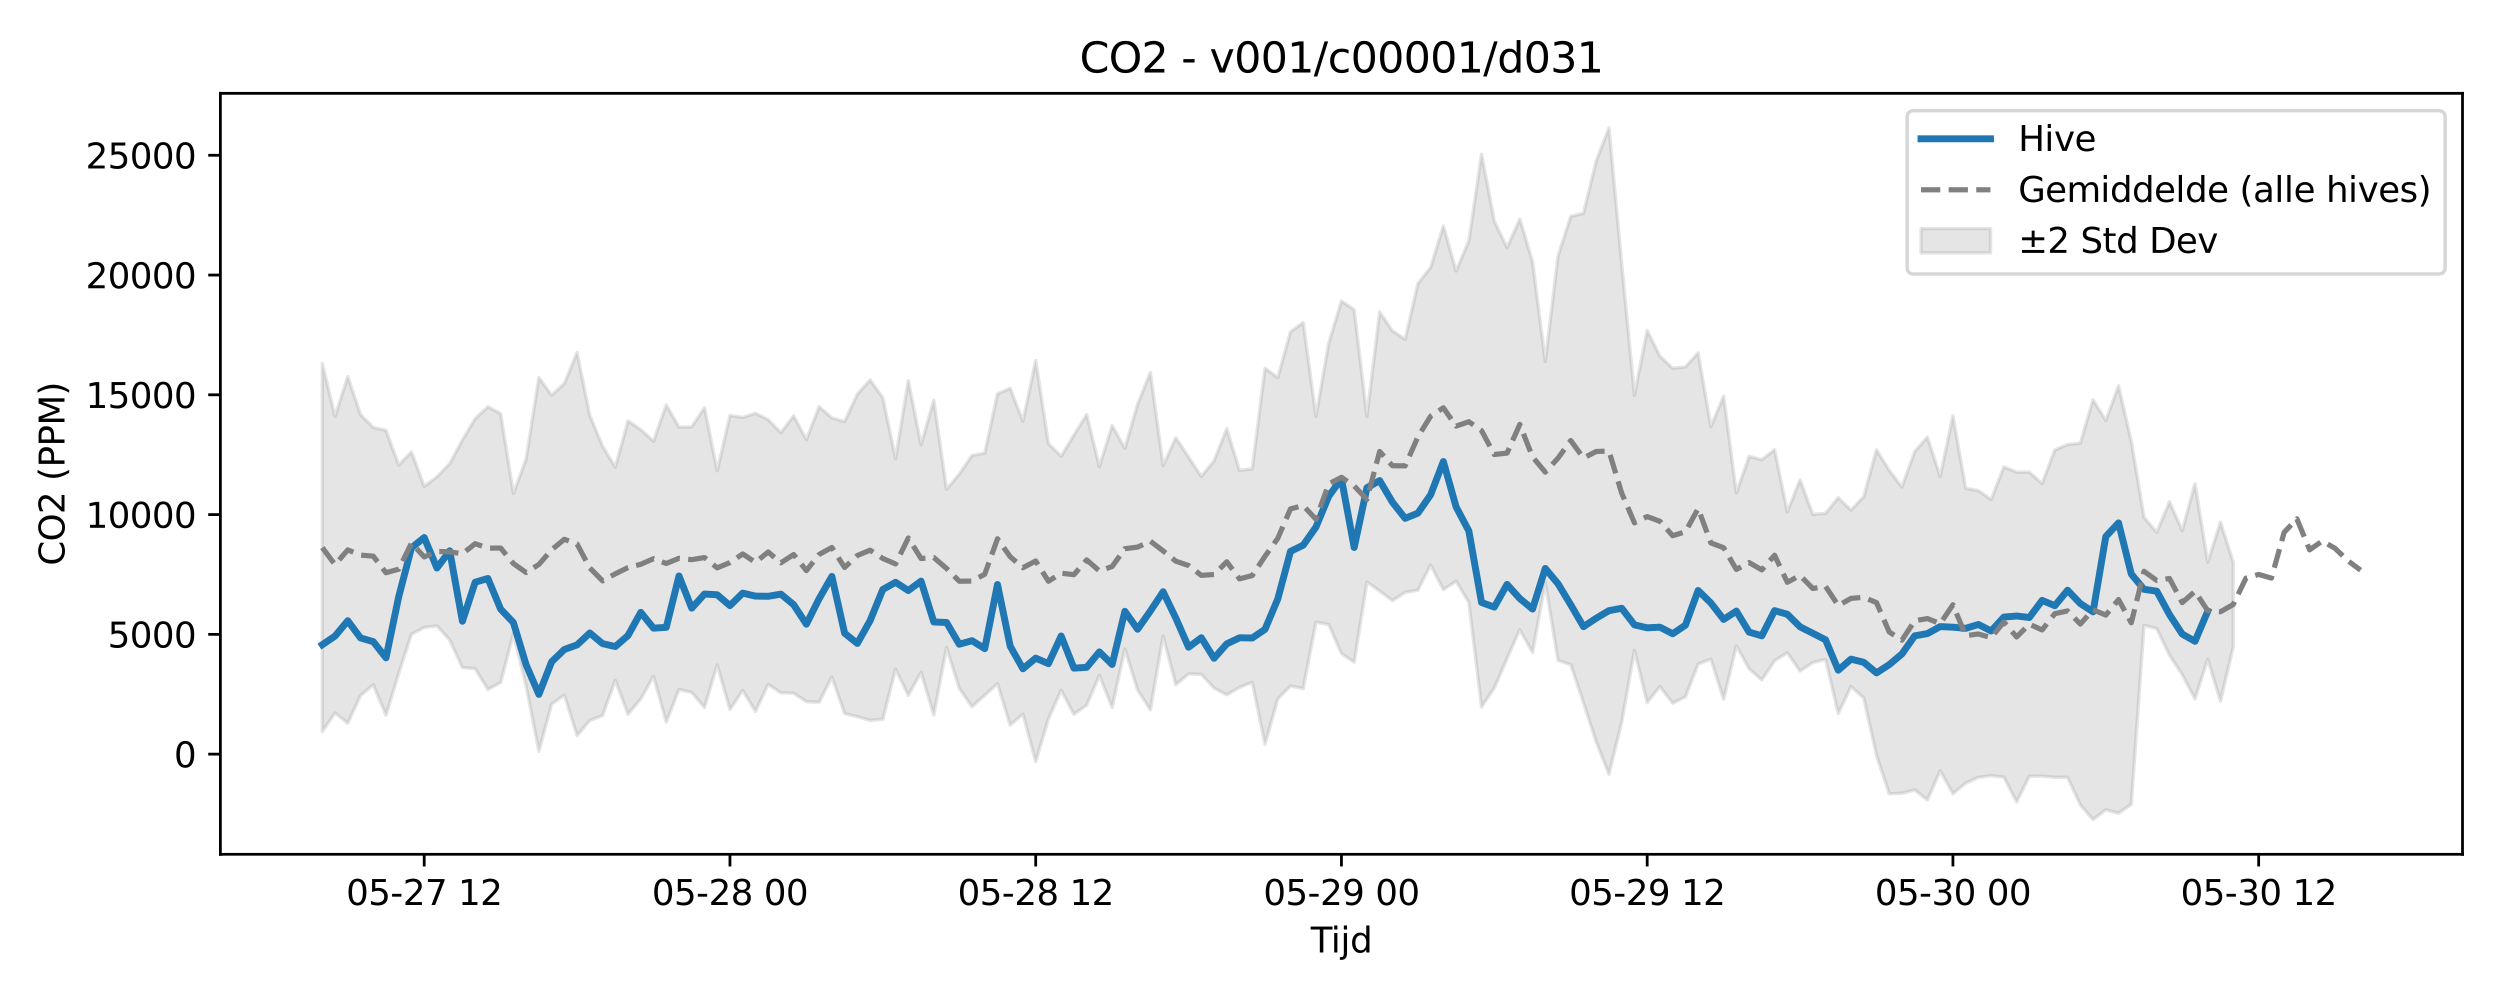 <?xml version="1.0" encoding="utf-8" standalone="no"?>
<!DOCTYPE svg PUBLIC "-//W3C//DTD SVG 1.1//EN"
  "http://www.w3.org/Graphics/SVG/1.1/DTD/svg11.dtd">
<svg xmlns:xlink="http://www.w3.org/1999/xlink" width="720pt" height="288pt" viewBox="0 0 720 288" xmlns="http://www.w3.org/2000/svg" version="1.1">
 <defs>
  <style type="text/css">*{stroke-linejoin: round; stroke-linecap: butt}</style>
 </defs>
 <g id="figure_1">
  <g id="patch_1">
   <path d="M 0 288 
L 720 288 
L 720 0 
L 0 0 
z
" style="fill: #ffffff"/>
  </g>
  <g id="axes_1">
   <g id="patch_2">
    <path d="M 63.47 246.04 
L 709.2 246.04 
L 709.2 26.88 
L 63.47 26.88 
z
" style="fill: #ffffff"/>
   </g>
   <g id="FillBetweenPolyCollection_1">
    <defs>
     <path id="m7bd5099c9d" d="M 92.821 -183.307 
L 92.821 -77.284 
L 96.49 -82.673 
L 100.159 -79.738 
L 103.828 -87.667 
L 107.497 -90.781 
L 111.166 -82.038 
L 114.835 -94.078 
L 118.504 -105.367 
L 122.173 -107.276 
L 125.842 -107.741 
L 129.511 -103.702 
L 133.179 -95.741 
L 136.848 -95.407 
L 140.517 -89.433 
L 144.186 -91.425 
L 147.855 -105.51 
L 151.524 -90.403 
L 155.193 -71.643 
L 158.862 -85.163 
L 162.531 -87.814 
L 166.2 -76.16 
L 169.869 -80.512 
L 173.538 -81.92 
L 177.207 -92.075 
L 180.875 -82.303 
L 184.544 -86.691 
L 188.213 -93.255 
L 191.882 -80.054 
L 195.551 -89.413 
L 199.22 -88.574 
L 202.889 -84.257 
L 206.558 -96.491 
L 210.227 -83.636 
L 213.896 -89.158 
L 217.565 -83.122 
L 221.234 -90.887 
L 224.903 -88.459 
L 228.571 -88.336 
L 232.24 -85.933 
L 235.909 -85.735 
L 239.578 -93.025 
L 243.247 -82.522 
L 246.916 -81.572 
L 250.585 -80.542 
L 254.254 -80.86 
L 257.923 -95.266 
L 261.592 -87.75 
L 265.261 -94.392 
L 268.93 -82.097 
L 272.598 -101.468 
L 276.267 -89.774 
L 279.936 -84.482 
L 283.605 -87.746 
L 287.274 -91.086 
L 290.943 -79.145 
L 294.612 -82.337 
L 298.281 -68.655 
L 301.95 -80.962 
L 305.619 -89.22 
L 309.288 -82.293 
L 312.957 -84.921 
L 316.626 -93.505 
L 320.294 -84.273 
L 323.963 -101.074 
L 327.632 -89.276 
L 331.301 -83.564 
L 334.97 -104.78 
L 338.639 -90.838 
L 342.308 -93.892 
L 345.977 -93.806 
L 349.646 -89.826 
L 353.315 -87.878 
L 356.984 -90.039 
L 360.653 -91.478 
L 364.321 -73.668 
L 367.99 -86.646 
L 371.659 -90.429 
L 375.328 -89.703 
L 378.997 -108.83 
L 382.666 -108.127 
L 386.335 -99.779 
L 390.004 -97.308 
L 393.673 -120.349 
L 397.342 -117.797 
L 401.011 -115.026 
L 404.68 -117.391 
L 408.349 -118.006 
L 412.017 -125.286 
L 415.686 -118.177 
L 419.355 -120.606 
L 423.024 -114.481 
L 426.693 -84.374 
L 430.362 -89.886 
L 434.031 -98.35 
L 437.7 -106.651 
L 441.369 -100.09 
L 445.038 -120.166 
L 448.707 -97.854 
L 452.376 -96.553 
L 456.044 -85.632 
L 459.713 -74.285 
L 463.382 -65.027 
L 467.051 -79.937 
L 470.72 -100.691 
L 474.389 -85.635 
L 478.058 -90.291 
L 481.727 -85.49 
L 485.396 -87.32 
L 489.065 -96.737 
L 492.734 -98.18 
L 496.403 -86.622 
L 500.072 -101.986 
L 503.74 -95.393 
L 507.409 -92.169 
L 511.078 -97.705 
L 514.747 -100.004 
L 518.416 -94.734 
L 522.085 -97.163 
L 525.754 -98.092 
L 529.423 -82.525 
L 533.092 -90.267 
L 536.761 -86.967 
L 540.43 -70.481 
L 544.099 -59.406 
L 547.768 -59.525 
L 551.436 -60.497 
L 555.105 -57.615 
L 558.774 -66.007 
L 562.443 -59.417 
L 566.112 -62.459 
L 569.781 -64.135 
L 573.45 -64.594 
L 577.119 -64.177 
L 580.788 -57.051 
L 584.457 -64.443 
L 588.126 -64.452 
L 591.795 -64.127 
L 595.463 -64.149 
L 599.132 -56.203 
L 602.801 -51.922 
L 606.47 -54.794 
L 610.139 -53.799 
L 613.808 -56.361 
L 617.477 -107.906 
L 621.146 -106.959 
L 624.815 -99.304 
L 628.484 -93.74 
L 632.153 -86.692 
L 635.822 -98.159 
L 639.491 -86.052 
L 643.159 -101.647 
L 643.159 -126.135 
L 643.159 -126.135 
L 639.491 -137.589 
L 635.822 -126.072 
L 632.153 -148.682 
L 628.484 -135.148 
L 624.815 -143.497 
L 621.146 -134.683 
L 617.477 -139.021 
L 613.808 -160.903 
L 610.139 -176.876 
L 606.47 -166.902 
L 602.801 -172.873 
L 599.132 -160.347 
L 595.463 -159.955 
L 591.795 -158.41 
L 588.126 -148.711 
L 584.457 -152.026 
L 580.788 -152.055 
L 577.119 -153.537 
L 573.45 -144.127 
L 569.781 -146.681 
L 566.112 -147.389 
L 562.443 -168.235 
L 558.774 -150.776 
L 555.105 -162.093 
L 551.436 -157.973 
L 547.768 -147.731 
L 544.099 -152.562 
L 540.43 -158.439 
L 536.761 -144.974 
L 533.092 -141.083 
L 529.423 -144.662 
L 525.754 -140.156 
L 522.085 -139.879 
L 518.416 -149.811 
L 514.747 -140.603 
L 511.078 -158.47 
L 507.409 -155.591 
L 503.74 -156.562 
L 500.072 -146.027 
L 496.403 -173.881 
L 492.734 -165.091 
L 489.065 -186.372 
L 485.396 -182.324 
L 481.727 -181.946 
L 478.058 -185.448 
L 474.389 -192.817 
L 470.72 -174.161 
L 467.051 -211.994 
L 463.382 -251.158 
L 459.713 -241.659 
L 456.044 -226.576 
L 452.376 -225.674 
L 448.707 -214.27 
L 445.038 -183.875 
L 441.369 -212.72 
L 437.7 -224.896 
L 434.031 -216.681 
L 430.362 -224.309 
L 426.693 -243.581 
L 423.024 -218.604 
L 419.355 -209.944 
L 415.686 -222.93 
L 412.017 -210.961 
L 408.349 -206.342 
L 404.68 -190.277 
L 401.011 -192.708 
L 397.342 -198.16 
L 393.673 -167.988 
L 390.004 -198.791 
L 386.335 -201.286 
L 382.666 -189.135 
L 378.997 -168.059 
L 375.328 -195.089 
L 371.659 -192.456 
L 367.99 -179.232 
L 364.321 -181.929 
L 360.653 -153.019 
L 356.984 -152.514 
L 353.315 -164.525 
L 349.646 -155.266 
L 345.977 -150.782 
L 342.308 -156.369 
L 338.639 -161.914 
L 334.97 -153.906 
L 331.301 -180.736 
L 327.632 -171.581 
L 323.963 -158.885 
L 320.294 -165.414 
L 316.626 -153.637 
L 312.957 -168.578 
L 309.288 -162.686 
L 305.619 -156.619 
L 301.95 -160.232 
L 298.281 -184.198 
L 294.612 -166.667 
L 290.943 -176.168 
L 287.274 -174.583 
L 283.605 -157.499 
L 279.936 -156.815 
L 276.267 -151.448 
L 272.598 -147.101 
L 268.93 -172.763 
L 265.261 -159.914 
L 261.592 -178.372 
L 257.923 -155.908 
L 254.254 -173.463 
L 250.585 -178.563 
L 246.916 -174.466 
L 243.247 -166.594 
L 239.578 -167.642 
L 235.909 -170.896 
L 232.24 -161.393 
L 228.571 -168.244 
L 224.903 -163.375 
L 221.234 -167.155 
L 217.565 -168.951 
L 213.896 -167.784 
L 210.227 -168.322 
L 206.558 -152.422 
L 202.889 -170.592 
L 199.22 -165.057 
L 195.551 -165.006 
L 191.882 -171.385 
L 188.213 -160.921 
L 184.544 -164.283 
L 180.875 -166.768 
L 177.207 -153.421 
L 173.538 -159.505 
L 169.869 -168.348 
L 166.2 -186.48 
L 162.531 -177.559 
L 158.862 -174.149 
L 155.193 -179.235 
L 151.524 -155.828 
L 147.855 -145.895 
L 144.186 -168.897 
L 140.517 -170.84 
L 136.848 -167.428 
L 133.179 -161.271 
L 129.511 -154.464 
L 125.842 -150.66 
L 122.173 -147.915 
L 118.504 -157.827 
L 114.835 -154.091 
L 111.166 -164.066 
L 107.497 -164.878 
L 103.828 -168.59 
L 100.159 -179.524 
L 96.49 -168.074 
L 92.821 -183.307 
z
" style="stroke: #808080; stroke-opacity: 0.2"/>
    </defs>
    <g clip-path="url(#pf90cefffdb)">
     <use xlink:href="#m7bd5099c9d" x="0" y="288" style="fill: #808080; fill-opacity: 0.2; stroke: #808080; stroke-opacity: 0.2"/>
    </g>
   </g>
   <g id="matplotlib.axis_1">
    <g id="xtick_1">
     <g id="line2d_1">
      <defs>
       <path id="mf276e28e9b" d="M 0 0 
L 0 3.5 
" style="stroke: #000000; stroke-width: 0.8"/>
      </defs>
      <g>
       <use xlink:href="#mf276e28e9b" x="122.173" y="246.04" style="stroke: #000000; stroke-width: 0.8"/>
      </g>
     </g>
     <g id="text_1">
      <!-- 05-27 12 -->
      <g transform="translate(99.692 260.638) scale(0.1 -0.1)">
       <defs>
        <path id="DejaVuSans-30" d="M 2034 4250 
Q 1547 4250 1301 3770 
Q 1056 3291 1056 2328 
Q 1056 1369 1301 889 
Q 1547 409 2034 409 
Q 2525 409 2770 889 
Q 3016 1369 3016 2328 
Q 3016 3291 2770 3770 
Q 2525 4250 2034 4250 
z
M 2034 4750 
Q 2819 4750 3233 4129 
Q 3647 3509 3647 2328 
Q 3647 1150 3233 529 
Q 2819 -91 2034 -91 
Q 1250 -91 836 529 
Q 422 1150 422 2328 
Q 422 3509 836 4129 
Q 1250 4750 2034 4750 
z
" transform="scale(0.016)"/>
        <path id="DejaVuSans-35" d="M 691 4666 
L 3169 4666 
L 3169 4134 
L 1269 4134 
L 1269 2991 
Q 1406 3038 1543 3061 
Q 1681 3084 1819 3084 
Q 2600 3084 3056 2656 
Q 3513 2228 3513 1497 
Q 3513 744 3044 326 
Q 2575 -91 1722 -91 
Q 1428 -91 1123 -41 
Q 819 9 494 109 
L 494 744 
Q 775 591 1075 516 
Q 1375 441 1709 441 
Q 2250 441 2565 725 
Q 2881 1009 2881 1497 
Q 2881 1984 2565 2268 
Q 2250 2553 1709 2553 
Q 1456 2553 1204 2497 
Q 953 2441 691 2322 
L 691 4666 
z
" transform="scale(0.016)"/>
        <path id="DejaVuSans-2d" d="M 313 2009 
L 1997 2009 
L 1997 1497 
L 313 1497 
L 313 2009 
z
" transform="scale(0.016)"/>
        <path id="DejaVuSans-32" d="M 1228 531 
L 3431 531 
L 3431 0 
L 469 0 
L 469 531 
Q 828 903 1448 1529 
Q 2069 2156 2228 2338 
Q 2531 2678 2651 2914 
Q 2772 3150 2772 3378 
Q 2772 3750 2511 3984 
Q 2250 4219 1831 4219 
Q 1534 4219 1204 4116 
Q 875 4013 500 3803 
L 500 4441 
Q 881 4594 1212 4672 
Q 1544 4750 1819 4750 
Q 2544 4750 2975 4387 
Q 3406 4025 3406 3419 
Q 3406 3131 3298 2873 
Q 3191 2616 2906 2266 
Q 2828 2175 2409 1742 
Q 1991 1309 1228 531 
z
" transform="scale(0.016)"/>
        <path id="DejaVuSans-37" d="M 525 4666 
L 3525 4666 
L 3525 4397 
L 1831 0 
L 1172 0 
L 2766 4134 
L 525 4134 
L 525 4666 
z
" transform="scale(0.016)"/>
        <path id="DejaVuSans-20" transform="scale(0.016)"/>
        <path id="DejaVuSans-31" d="M 794 531 
L 1825 531 
L 1825 4091 
L 703 3866 
L 703 4441 
L 1819 4666 
L 2450 4666 
L 2450 531 
L 3481 531 
L 3481 0 
L 794 0 
L 794 531 
z
" transform="scale(0.016)"/>
       </defs>
       <use xlink:href="#DejaVuSans-30"/>
       <use xlink:href="#DejaVuSans-35" transform="translate(63.623 0)"/>
       <use xlink:href="#DejaVuSans-2d" transform="translate(127.246 0)"/>
       <use xlink:href="#DejaVuSans-32" transform="translate(163.33 0)"/>
       <use xlink:href="#DejaVuSans-37" transform="translate(226.953 0)"/>
       <use xlink:href="#DejaVuSans-20" transform="translate(290.576 0)"/>
       <use xlink:href="#DejaVuSans-31" transform="translate(322.363 0)"/>
       <use xlink:href="#DejaVuSans-32" transform="translate(385.986 0)"/>
      </g>
     </g>
    </g>
    <g id="xtick_2">
     <g id="line2d_2">
      <g>
       <use xlink:href="#mf276e28e9b" x="210.227" y="246.04" style="stroke: #000000; stroke-width: 0.8"/>
      </g>
     </g>
     <g id="text_2">
      <!-- 05-28 00 -->
      <g transform="translate(187.746 260.638) scale(0.1 -0.1)">
       <defs>
        <path id="DejaVuSans-38" d="M 2034 2216 
Q 1584 2216 1326 1975 
Q 1069 1734 1069 1313 
Q 1069 891 1326 650 
Q 1584 409 2034 409 
Q 2484 409 2743 651 
Q 3003 894 3003 1313 
Q 3003 1734 2745 1975 
Q 2488 2216 2034 2216 
z
M 1403 2484 
Q 997 2584 770 2862 
Q 544 3141 544 3541 
Q 544 4100 942 4425 
Q 1341 4750 2034 4750 
Q 2731 4750 3128 4425 
Q 3525 4100 3525 3541 
Q 3525 3141 3298 2862 
Q 3072 2584 2669 2484 
Q 3125 2378 3379 2068 
Q 3634 1759 3634 1313 
Q 3634 634 3220 271 
Q 2806 -91 2034 -91 
Q 1263 -91 848 271 
Q 434 634 434 1313 
Q 434 1759 690 2068 
Q 947 2378 1403 2484 
z
M 1172 3481 
Q 1172 3119 1398 2916 
Q 1625 2713 2034 2713 
Q 2441 2713 2670 2916 
Q 2900 3119 2900 3481 
Q 2900 3844 2670 4047 
Q 2441 4250 2034 4250 
Q 1625 4250 1398 4047 
Q 1172 3844 1172 3481 
z
" transform="scale(0.016)"/>
       </defs>
       <use xlink:href="#DejaVuSans-30"/>
       <use xlink:href="#DejaVuSans-35" transform="translate(63.623 0)"/>
       <use xlink:href="#DejaVuSans-2d" transform="translate(127.246 0)"/>
       <use xlink:href="#DejaVuSans-32" transform="translate(163.33 0)"/>
       <use xlink:href="#DejaVuSans-38" transform="translate(226.953 0)"/>
       <use xlink:href="#DejaVuSans-20" transform="translate(290.576 0)"/>
       <use xlink:href="#DejaVuSans-30" transform="translate(322.363 0)"/>
       <use xlink:href="#DejaVuSans-30" transform="translate(385.986 0)"/>
      </g>
     </g>
    </g>
    <g id="xtick_3">
     <g id="line2d_3">
      <g>
       <use xlink:href="#mf276e28e9b" x="298.281" y="246.04" style="stroke: #000000; stroke-width: 0.8"/>
      </g>
     </g>
     <g id="text_3">
      <!-- 05-28 12 -->
      <g transform="translate(275.8 260.638) scale(0.1 -0.1)">
       <use xlink:href="#DejaVuSans-30"/>
       <use xlink:href="#DejaVuSans-35" transform="translate(63.623 0)"/>
       <use xlink:href="#DejaVuSans-2d" transform="translate(127.246 0)"/>
       <use xlink:href="#DejaVuSans-32" transform="translate(163.33 0)"/>
       <use xlink:href="#DejaVuSans-38" transform="translate(226.953 0)"/>
       <use xlink:href="#DejaVuSans-20" transform="translate(290.576 0)"/>
       <use xlink:href="#DejaVuSans-31" transform="translate(322.363 0)"/>
       <use xlink:href="#DejaVuSans-32" transform="translate(385.986 0)"/>
      </g>
     </g>
    </g>
    <g id="xtick_4">
     <g id="line2d_4">
      <g>
       <use xlink:href="#mf276e28e9b" x="386.335" y="246.04" style="stroke: #000000; stroke-width: 0.8"/>
      </g>
     </g>
     <g id="text_4">
      <!-- 05-29 00 -->
      <g transform="translate(363.855 260.638) scale(0.1 -0.1)">
       <defs>
        <path id="DejaVuSans-39" d="M 703 97 
L 703 672 
Q 941 559 1184 500 
Q 1428 441 1663 441 
Q 2288 441 2617 861 
Q 2947 1281 2994 2138 
Q 2813 1869 2534 1725 
Q 2256 1581 1919 1581 
Q 1219 1581 811 2004 
Q 403 2428 403 3163 
Q 403 3881 828 4315 
Q 1253 4750 1959 4750 
Q 2769 4750 3195 4129 
Q 3622 3509 3622 2328 
Q 3622 1225 3098 567 
Q 2575 -91 1691 -91 
Q 1453 -91 1209 -44 
Q 966 3 703 97 
z
M 1959 2075 
Q 2384 2075 2632 2365 
Q 2881 2656 2881 3163 
Q 2881 3666 2632 3958 
Q 2384 4250 1959 4250 
Q 1534 4250 1286 3958 
Q 1038 3666 1038 3163 
Q 1038 2656 1286 2365 
Q 1534 2075 1959 2075 
z
" transform="scale(0.016)"/>
       </defs>
       <use xlink:href="#DejaVuSans-30"/>
       <use xlink:href="#DejaVuSans-35" transform="translate(63.623 0)"/>
       <use xlink:href="#DejaVuSans-2d" transform="translate(127.246 0)"/>
       <use xlink:href="#DejaVuSans-32" transform="translate(163.33 0)"/>
       <use xlink:href="#DejaVuSans-39" transform="translate(226.953 0)"/>
       <use xlink:href="#DejaVuSans-20" transform="translate(290.576 0)"/>
       <use xlink:href="#DejaVuSans-30" transform="translate(322.363 0)"/>
       <use xlink:href="#DejaVuSans-30" transform="translate(385.986 0)"/>
      </g>
     </g>
    </g>
    <g id="xtick_5">
     <g id="line2d_5">
      <g>
       <use xlink:href="#mf276e28e9b" x="474.389" y="246.04" style="stroke: #000000; stroke-width: 0.8"/>
      </g>
     </g>
     <g id="text_5">
      <!-- 05-29 12 -->
      <g transform="translate(451.909 260.638) scale(0.1 -0.1)">
       <use xlink:href="#DejaVuSans-30"/>
       <use xlink:href="#DejaVuSans-35" transform="translate(63.623 0)"/>
       <use xlink:href="#DejaVuSans-2d" transform="translate(127.246 0)"/>
       <use xlink:href="#DejaVuSans-32" transform="translate(163.33 0)"/>
       <use xlink:href="#DejaVuSans-39" transform="translate(226.953 0)"/>
       <use xlink:href="#DejaVuSans-20" transform="translate(290.576 0)"/>
       <use xlink:href="#DejaVuSans-31" transform="translate(322.363 0)"/>
       <use xlink:href="#DejaVuSans-32" transform="translate(385.986 0)"/>
      </g>
     </g>
    </g>
    <g id="xtick_6">
     <g id="line2d_6">
      <g>
       <use xlink:href="#mf276e28e9b" x="562.443" y="246.04" style="stroke: #000000; stroke-width: 0.8"/>
      </g>
     </g>
     <g id="text_6">
      <!-- 05-30 00 -->
      <g transform="translate(539.963 260.638) scale(0.1 -0.1)">
       <defs>
        <path id="DejaVuSans-33" d="M 2597 2516 
Q 3050 2419 3304 2112 
Q 3559 1806 3559 1356 
Q 3559 666 3084 287 
Q 2609 -91 1734 -91 
Q 1441 -91 1130 -33 
Q 819 25 488 141 
L 488 750 
Q 750 597 1062 519 
Q 1375 441 1716 441 
Q 2309 441 2620 675 
Q 2931 909 2931 1356 
Q 2931 1769 2642 2001 
Q 2353 2234 1838 2234 
L 1294 2234 
L 1294 2753 
L 1863 2753 
Q 2328 2753 2575 2939 
Q 2822 3125 2822 3475 
Q 2822 3834 2567 4026 
Q 2313 4219 1838 4219 
Q 1578 4219 1281 4162 
Q 984 4106 628 3988 
L 628 4550 
Q 988 4650 1302 4700 
Q 1616 4750 1894 4750 
Q 2613 4750 3031 4423 
Q 3450 4097 3450 3541 
Q 3450 3153 3228 2886 
Q 3006 2619 2597 2516 
z
" transform="scale(0.016)"/>
       </defs>
       <use xlink:href="#DejaVuSans-30"/>
       <use xlink:href="#DejaVuSans-35" transform="translate(63.623 0)"/>
       <use xlink:href="#DejaVuSans-2d" transform="translate(127.246 0)"/>
       <use xlink:href="#DejaVuSans-33" transform="translate(163.33 0)"/>
       <use xlink:href="#DejaVuSans-30" transform="translate(226.953 0)"/>
       <use xlink:href="#DejaVuSans-20" transform="translate(290.576 0)"/>
       <use xlink:href="#DejaVuSans-30" transform="translate(322.363 0)"/>
       <use xlink:href="#DejaVuSans-30" transform="translate(385.986 0)"/>
      </g>
     </g>
    </g>
    <g id="xtick_7">
     <g id="line2d_7">
      <g>
       <use xlink:href="#mf276e28e9b" x="650.497" y="246.04" style="stroke: #000000; stroke-width: 0.8"/>
      </g>
     </g>
     <g id="text_7">
      <!-- 05-30 12 -->
      <g transform="translate(628.017 260.638) scale(0.1 -0.1)">
       <use xlink:href="#DejaVuSans-30"/>
       <use xlink:href="#DejaVuSans-35" transform="translate(63.623 0)"/>
       <use xlink:href="#DejaVuSans-2d" transform="translate(127.246 0)"/>
       <use xlink:href="#DejaVuSans-33" transform="translate(163.33 0)"/>
       <use xlink:href="#DejaVuSans-30" transform="translate(226.953 0)"/>
       <use xlink:href="#DejaVuSans-20" transform="translate(290.576 0)"/>
       <use xlink:href="#DejaVuSans-31" transform="translate(322.363 0)"/>
       <use xlink:href="#DejaVuSans-32" transform="translate(385.986 0)"/>
      </g>
     </g>
    </g>
    <g id="text_8">
     <!-- Tijd -->
     <g transform="translate(377.485 274.317) scale(0.1 -0.1)">
      <defs>
       <path id="DejaVuSans-54" d="M -19 4666 
L 3928 4666 
L 3928 4134 
L 2272 4134 
L 2272 0 
L 1638 0 
L 1638 4134 
L -19 4134 
L -19 4666 
z
" transform="scale(0.016)"/>
       <path id="DejaVuSans-69" d="M 603 3500 
L 1178 3500 
L 1178 0 
L 603 0 
L 603 3500 
z
M 603 4863 
L 1178 4863 
L 1178 4134 
L 603 4134 
L 603 4863 
z
" transform="scale(0.016)"/>
       <path id="DejaVuSans-6a" d="M 603 3500 
L 1178 3500 
L 1178 -63 
Q 1178 -731 923 -1031 
Q 669 -1331 103 -1331 
L -116 -1331 
L -116 -844 
L 38 -844 
Q 366 -844 484 -692 
Q 603 -541 603 -63 
L 603 3500 
z
M 603 4863 
L 1178 4863 
L 1178 4134 
L 603 4134 
L 603 4863 
z
" transform="scale(0.016)"/>
       <path id="DejaVuSans-64" d="M 2906 2969 
L 2906 4863 
L 3481 4863 
L 3481 0 
L 2906 0 
L 2906 525 
Q 2725 213 2448 61 
Q 2172 -91 1784 -91 
Q 1150 -91 751 415 
Q 353 922 353 1747 
Q 353 2572 751 3078 
Q 1150 3584 1784 3584 
Q 2172 3584 2448 3432 
Q 2725 3281 2906 2969 
z
M 947 1747 
Q 947 1113 1208 752 
Q 1469 391 1925 391 
Q 2381 391 2643 752 
Q 2906 1113 2906 1747 
Q 2906 2381 2643 2742 
Q 2381 3103 1925 3103 
Q 1469 3103 1208 2742 
Q 947 2381 947 1747 
z
" transform="scale(0.016)"/>
      </defs>
      <use xlink:href="#DejaVuSans-54"/>
      <use xlink:href="#DejaVuSans-69" transform="translate(57.959 0)"/>
      <use xlink:href="#DejaVuSans-6a" transform="translate(85.742 0)"/>
      <use xlink:href="#DejaVuSans-64" transform="translate(113.525 0)"/>
     </g>
    </g>
   </g>
   <g id="matplotlib.axis_2">
    <g id="ytick_1">
     <g id="line2d_8">
      <defs>
       <path id="mf7e659085b" d="M 0 0 
L -3.5 0 
" style="stroke: #000000; stroke-width: 0.8"/>
      </defs>
      <g>
       <use xlink:href="#mf7e659085b" x="63.47" y="217.188" style="stroke: #000000; stroke-width: 0.8"/>
      </g>
     </g>
     <g id="text_9">
      <!-- 0 -->
      <g transform="translate(50.108 220.987) scale(0.1 -0.1)">
       <use xlink:href="#DejaVuSans-30"/>
      </g>
     </g>
    </g>
    <g id="ytick_2">
     <g id="line2d_9">
      <g>
       <use xlink:href="#mf7e659085b" x="63.47" y="182.695" style="stroke: #000000; stroke-width: 0.8"/>
      </g>
     </g>
     <g id="text_10">
      <!-- 5000 -->
      <g transform="translate(31.02 186.494) scale(0.1 -0.1)">
       <use xlink:href="#DejaVuSans-35"/>
       <use xlink:href="#DejaVuSans-30" transform="translate(63.623 0)"/>
       <use xlink:href="#DejaVuSans-30" transform="translate(127.246 0)"/>
       <use xlink:href="#DejaVuSans-30" transform="translate(190.869 0)"/>
      </g>
     </g>
    </g>
    <g id="ytick_3">
     <g id="line2d_10">
      <g>
       <use xlink:href="#mf7e659085b" x="63.47" y="148.202" style="stroke: #000000; stroke-width: 0.8"/>
      </g>
     </g>
     <g id="text_11">
      <!-- 10000 -->
      <g transform="translate(24.657 152.001) scale(0.1 -0.1)">
       <use xlink:href="#DejaVuSans-31"/>
       <use xlink:href="#DejaVuSans-30" transform="translate(63.623 0)"/>
       <use xlink:href="#DejaVuSans-30" transform="translate(127.246 0)"/>
       <use xlink:href="#DejaVuSans-30" transform="translate(190.869 0)"/>
       <use xlink:href="#DejaVuSans-30" transform="translate(254.492 0)"/>
      </g>
     </g>
    </g>
    <g id="ytick_4">
     <g id="line2d_11">
      <g>
       <use xlink:href="#mf7e659085b" x="63.47" y="113.708" style="stroke: #000000; stroke-width: 0.8"/>
      </g>
     </g>
     <g id="text_12">
      <!-- 15000 -->
      <g transform="translate(24.657 117.508) scale(0.1 -0.1)">
       <use xlink:href="#DejaVuSans-31"/>
       <use xlink:href="#DejaVuSans-35" transform="translate(63.623 0)"/>
       <use xlink:href="#DejaVuSans-30" transform="translate(127.246 0)"/>
       <use xlink:href="#DejaVuSans-30" transform="translate(190.869 0)"/>
       <use xlink:href="#DejaVuSans-30" transform="translate(254.492 0)"/>
      </g>
     </g>
    </g>
    <g id="ytick_5">
     <g id="line2d_12">
      <g>
       <use xlink:href="#mf7e659085b" x="63.47" y="79.215" style="stroke: #000000; stroke-width: 0.8"/>
      </g>
     </g>
     <g id="text_13">
      <!-- 20000 -->
      <g transform="translate(24.657 83.014) scale(0.1 -0.1)">
       <use xlink:href="#DejaVuSans-32"/>
       <use xlink:href="#DejaVuSans-30" transform="translate(63.623 0)"/>
       <use xlink:href="#DejaVuSans-30" transform="translate(127.246 0)"/>
       <use xlink:href="#DejaVuSans-30" transform="translate(190.869 0)"/>
       <use xlink:href="#DejaVuSans-30" transform="translate(254.492 0)"/>
      </g>
     </g>
    </g>
    <g id="ytick_6">
     <g id="line2d_13">
      <g>
       <use xlink:href="#mf7e659085b" x="63.47" y="44.722" style="stroke: #000000; stroke-width: 0.8"/>
      </g>
     </g>
     <g id="text_14">
      <!-- 25000 -->
      <g transform="translate(24.657 48.521) scale(0.1 -0.1)">
       <use xlink:href="#DejaVuSans-32"/>
       <use xlink:href="#DejaVuSans-35" transform="translate(63.623 0)"/>
       <use xlink:href="#DejaVuSans-30" transform="translate(127.246 0)"/>
       <use xlink:href="#DejaVuSans-30" transform="translate(190.869 0)"/>
       <use xlink:href="#DejaVuSans-30" transform="translate(254.492 0)"/>
      </g>
     </g>
    </g>
    <g id="text_15">
     <!-- CO2 (PPM) -->
     <g transform="translate(18.578 162.903) rotate(-90) scale(0.1 -0.1)">
      <defs>
       <path id="DejaVuSans-43" d="M 4122 4306 
L 4122 3641 
Q 3803 3938 3442 4084 
Q 3081 4231 2675 4231 
Q 1875 4231 1450 3742 
Q 1025 3253 1025 2328 
Q 1025 1406 1450 917 
Q 1875 428 2675 428 
Q 3081 428 3442 575 
Q 3803 722 4122 1019 
L 4122 359 
Q 3791 134 3420 21 
Q 3050 -91 2638 -91 
Q 1578 -91 968 557 
Q 359 1206 359 2328 
Q 359 3453 968 4101 
Q 1578 4750 2638 4750 
Q 3056 4750 3426 4639 
Q 3797 4528 4122 4306 
z
" transform="scale(0.016)"/>
       <path id="DejaVuSans-4f" d="M 2522 4238 
Q 1834 4238 1429 3725 
Q 1025 3213 1025 2328 
Q 1025 1447 1429 934 
Q 1834 422 2522 422 
Q 3209 422 3611 934 
Q 4013 1447 4013 2328 
Q 4013 3213 3611 3725 
Q 3209 4238 2522 4238 
z
M 2522 4750 
Q 3503 4750 4090 4092 
Q 4678 3434 4678 2328 
Q 4678 1225 4090 567 
Q 3503 -91 2522 -91 
Q 1538 -91 948 565 
Q 359 1222 359 2328 
Q 359 3434 948 4092 
Q 1538 4750 2522 4750 
z
" transform="scale(0.016)"/>
       <path id="DejaVuSans-28" d="M 1984 4856 
Q 1566 4138 1362 3434 
Q 1159 2731 1159 2009 
Q 1159 1288 1364 580 
Q 1569 -128 1984 -844 
L 1484 -844 
Q 1016 -109 783 600 
Q 550 1309 550 2009 
Q 550 2706 781 3412 
Q 1013 4119 1484 4856 
L 1984 4856 
z
" transform="scale(0.016)"/>
       <path id="DejaVuSans-50" d="M 1259 4147 
L 1259 2394 
L 2053 2394 
Q 2494 2394 2734 2622 
Q 2975 2850 2975 3272 
Q 2975 3691 2734 3919 
Q 2494 4147 2053 4147 
L 1259 4147 
z
M 628 4666 
L 2053 4666 
Q 2838 4666 3239 4311 
Q 3641 3956 3641 3272 
Q 3641 2581 3239 2228 
Q 2838 1875 2053 1875 
L 1259 1875 
L 1259 0 
L 628 0 
L 628 4666 
z
" transform="scale(0.016)"/>
       <path id="DejaVuSans-4d" d="M 628 4666 
L 1569 4666 
L 2759 1491 
L 3956 4666 
L 4897 4666 
L 4897 0 
L 4281 0 
L 4281 4097 
L 3078 897 
L 2444 897 
L 1241 4097 
L 1241 0 
L 628 0 
L 628 4666 
z
" transform="scale(0.016)"/>
       <path id="DejaVuSans-29" d="M 513 4856 
L 1013 4856 
Q 1481 4119 1714 3412 
Q 1947 2706 1947 2009 
Q 1947 1309 1714 600 
Q 1481 -109 1013 -844 
L 513 -844 
Q 928 -128 1133 580 
Q 1338 1288 1338 2009 
Q 1338 2731 1133 3434 
Q 928 4138 513 4856 
z
" transform="scale(0.016)"/>
      </defs>
      <use xlink:href="#DejaVuSans-43"/>
      <use xlink:href="#DejaVuSans-4f" transform="translate(69.824 0)"/>
      <use xlink:href="#DejaVuSans-32" transform="translate(148.535 0)"/>
      <use xlink:href="#DejaVuSans-20" transform="translate(212.158 0)"/>
      <use xlink:href="#DejaVuSans-28" transform="translate(243.945 0)"/>
      <use xlink:href="#DejaVuSans-50" transform="translate(282.959 0)"/>
      <use xlink:href="#DejaVuSans-50" transform="translate(343.262 0)"/>
      <use xlink:href="#DejaVuSans-4d" transform="translate(403.564 0)"/>
      <use xlink:href="#DejaVuSans-29" transform="translate(489.844 0)"/>
     </g>
    </g>
   </g>
   <g id="line2d_14">
    <path d="M 92.821 185.675 
L 96.49 183.194 
L 100.159 178.776 
L 103.828 183.725 
L 107.497 184.792 
L 111.166 189.455 
L 114.835 171.811 
L 118.504 157.77 
L 122.173 154.813 
L 125.842 163.595 
L 129.511 158.651 
L 133.179 178.912 
L 136.848 167.683 
L 140.517 166.603 
L 144.186 175.431 
L 147.855 179.296 
L 151.524 191.463 
L 155.193 199.979 
L 158.862 190.608 
L 162.531 187.055 
L 166.2 185.728 
L 169.869 182.299 
L 173.538 185.365 
L 177.207 186.206 
L 180.875 183.019 
L 184.544 176.369 
L 188.213 180.908 
L 191.882 180.676 
L 195.551 165.885 
L 199.22 175.148 
L 202.889 171.084 
L 206.558 171.301 
L 210.227 174.423 
L 213.896 170.822 
L 217.565 171.68 
L 221.234 171.737 
L 224.903 171.11 
L 228.571 174.157 
L 232.24 179.759 
L 235.909 172.42 
L 239.578 166.01 
L 243.247 182.359 
L 246.916 185.309 
L 250.585 178.758 
L 254.254 169.764 
L 257.923 167.704 
L 261.592 170.075 
L 265.261 167.366 
L 268.93 179.124 
L 272.598 179.271 
L 276.267 185.535 
L 279.936 184.523 
L 283.605 186.806 
L 287.274 168.339 
L 290.943 186.117 
L 294.612 192.604 
L 298.281 189.545 
L 301.95 191.13 
L 305.619 183.175 
L 309.288 192.422 
L 312.957 192.197 
L 316.626 187.752 
L 320.294 191.366 
L 323.963 176.061 
L 327.632 181.209 
L 331.301 175.989 
L 334.97 170.429 
L 338.639 178.018 
L 342.308 186.388 
L 345.977 183.672 
L 349.646 189.587 
L 353.315 185.427 
L 356.984 183.685 
L 360.653 183.743 
L 364.321 181.246 
L 367.99 172.526 
L 371.659 158.798 
L 375.328 157.004 
L 378.997 151.793 
L 382.666 142.933 
L 386.335 137.861 
L 390.004 157.673 
L 393.673 140.48 
L 397.342 138.419 
L 401.011 144.623 
L 404.68 149.282 
L 408.349 147.788 
L 412.017 142.507 
L 415.686 132.925 
L 419.355 145.973 
L 423.024 152.916 
L 426.693 173.52 
L 430.362 174.846 
L 434.031 168.313 
L 437.7 172.379 
L 441.369 175.403 
L 445.038 163.714 
L 448.707 168.116 
L 452.376 174.182 
L 456.044 180.485 
L 459.713 178.047 
L 463.382 175.87 
L 467.051 175.189 
L 470.72 179.956 
L 474.389 180.811 
L 478.058 180.625 
L 481.727 182.522 
L 485.396 180.064 
L 489.065 170.061 
L 492.734 173.658 
L 496.403 178.395 
L 500.072 175.999 
L 503.74 182.049 
L 507.409 183.111 
L 511.078 175.863 
L 514.747 176.909 
L 518.416 180.522 
L 525.754 184.252 
L 529.423 193.008 
L 533.092 189.835 
L 536.761 190.741 
L 540.43 193.797 
L 544.099 191.417 
L 547.768 188.329 
L 551.436 183.118 
L 555.105 182.474 
L 558.774 180.46 
L 562.443 180.634 
L 566.112 180.963 
L 569.781 179.85 
L 573.45 181.724 
L 577.119 177.723 
L 580.788 177.41 
L 584.457 177.834 
L 588.126 172.913 
L 591.795 174.435 
L 595.463 169.994 
L 599.132 173.823 
L 602.801 176.21 
L 606.47 154.535 
L 610.139 150.595 
L 613.808 165.322 
L 617.477 169.723 
L 621.146 170.259 
L 624.815 177.003 
L 628.484 182.614 
L 632.153 184.684 
L 635.822 176.048 
L 635.822 176.048 
" clip-path="url(#pf90cefffdb)" style="fill: none; stroke: #1f77b4; stroke-width: 2; stroke-linecap: square"/>
   </g>
   <g id="line2d_15">
    <path d="M 92.821 157.704 
L 96.49 162.627 
L 100.159 158.369 
L 103.828 159.871 
L 107.497 160.17 
L 111.166 164.948 
L 114.835 163.916 
L 118.504 156.403 
L 122.173 160.405 
L 125.842 158.799 
L 129.511 158.917 
L 133.179 159.494 
L 136.848 156.582 
L 140.517 157.864 
L 144.186 157.839 
L 147.855 162.297 
L 151.524 164.884 
L 155.193 162.561 
L 158.862 158.344 
L 162.531 155.314 
L 166.2 156.68 
L 169.869 163.57 
L 173.538 167.287 
L 177.207 165.252 
L 180.875 163.464 
L 184.544 162.513 
L 188.213 160.912 
L 191.882 162.28 
L 195.551 160.79 
L 199.22 161.185 
L 202.889 160.575 
L 206.558 163.543 
L 210.227 162.021 
L 213.896 159.529 
L 217.565 161.963 
L 221.234 158.979 
L 224.903 162.083 
L 228.571 159.71 
L 232.24 164.337 
L 235.909 159.685 
L 239.578 157.666 
L 243.247 163.442 
L 246.916 159.981 
L 250.585 158.447 
L 254.254 160.839 
L 257.923 162.413 
L 261.592 154.939 
L 265.261 160.847 
L 268.93 160.57 
L 272.598 163.715 
L 276.267 167.389 
L 279.936 167.352 
L 283.605 165.377 
L 287.274 155.165 
L 290.943 160.344 
L 294.612 163.498 
L 298.281 161.573 
L 301.95 167.403 
L 305.619 165.08 
L 309.288 165.511 
L 312.957 161.25 
L 316.626 164.429 
L 320.294 163.156 
L 323.963 158.02 
L 327.632 157.572 
L 331.301 155.85 
L 334.97 158.657 
L 338.639 161.624 
L 342.308 162.87 
L 345.977 165.706 
L 349.646 165.454 
L 353.315 161.798 
L 356.984 166.723 
L 360.653 165.751 
L 364.321 160.202 
L 367.99 155.061 
L 371.659 146.557 
L 375.328 145.604 
L 378.997 149.556 
L 382.666 139.369 
L 386.335 137.468 
L 390.004 139.95 
L 393.673 143.831 
L 397.342 130.021 
L 401.011 134.133 
L 404.68 134.166 
L 408.349 125.826 
L 412.017 119.877 
L 415.686 117.446 
L 419.355 122.725 
L 423.024 121.458 
L 426.693 124.022 
L 430.362 130.902 
L 434.031 130.485 
L 437.7 122.226 
L 441.369 131.595 
L 445.038 135.98 
L 448.707 131.938 
L 452.376 126.886 
L 456.044 131.896 
L 459.713 130.028 
L 463.382 129.908 
L 467.051 142.035 
L 470.72 150.574 
L 474.389 148.774 
L 478.058 150.13 
L 481.727 154.282 
L 485.396 153.178 
L 489.065 146.445 
L 492.734 156.364 
L 496.403 157.748 
L 500.072 163.994 
L 503.74 162.023 
L 507.409 164.12 
L 511.078 159.912 
L 514.747 167.697 
L 518.416 165.727 
L 522.085 169.479 
L 525.754 168.876 
L 529.423 174.406 
L 533.092 172.325 
L 536.761 172.03 
L 540.43 173.54 
L 544.099 182.016 
L 547.768 184.372 
L 551.436 178.765 
L 555.105 178.146 
L 558.774 179.608 
L 562.443 174.174 
L 566.112 183.076 
L 569.781 182.592 
L 573.45 183.639 
L 577.119 179.143 
L 580.788 183.447 
L 584.457 179.766 
L 588.126 181.419 
L 591.795 176.732 
L 595.463 175.948 
L 599.132 179.725 
L 602.801 175.602 
L 606.47 177.152 
L 610.139 172.662 
L 613.808 179.368 
L 617.477 164.536 
L 621.146 167.179 
L 624.815 166.6 
L 628.484 173.556 
L 632.153 170.313 
L 635.822 175.885 
L 639.491 176.18 
L 643.159 174.109 
L 646.828 166.514 
L 650.497 165.432 
L 654.166 166.492 
L 657.835 153.316 
L 661.504 149.443 
L 665.173 158.361 
L 668.842 155.792 
L 672.511 157.936 
L 676.18 161.479 
L 679.849 164.21 
L 679.849 164.21 
" clip-path="url(#pf90cefffdb)" style="fill: none; stroke-dasharray: 5.55,2.4; stroke-dashoffset: 0; stroke: #808080; stroke-width: 1.5"/>
   </g>
   <g id="patch_3">
    <path d="M 63.47 246.04 
L 63.47 26.88 
" style="fill: none; stroke: #000000; stroke-width: 0.8; stroke-linejoin: miter; stroke-linecap: square"/>
   </g>
   <g id="patch_4">
    <path d="M 709.2 246.04 
L 709.2 26.88 
" style="fill: none; stroke: #000000; stroke-width: 0.8; stroke-linejoin: miter; stroke-linecap: square"/>
   </g>
   <g id="patch_5">
    <path d="M 63.47 246.04 
L 709.2 246.04 
" style="fill: none; stroke: #000000; stroke-width: 0.8; stroke-linejoin: miter; stroke-linecap: square"/>
   </g>
   <g id="patch_6">
    <path d="M 63.47 26.88 
L 709.2 26.88 
" style="fill: none; stroke: #000000; stroke-width: 0.8; stroke-linejoin: miter; stroke-linecap: square"/>
   </g>
   <g id="text_16">
    <!-- CO2 - v001/c00001/d031 -->
    <g transform="translate(310.932 20.88) scale(0.12 -0.12)">
     <defs>
      <path id="DejaVuSans-76" d="M 191 3500 
L 800 3500 
L 1894 563 
L 2988 3500 
L 3597 3500 
L 2284 0 
L 1503 0 
L 191 3500 
z
" transform="scale(0.016)"/>
      <path id="DejaVuSans-2f" d="M 1625 4666 
L 2156 4666 
L 531 -594 
L 0 -594 
L 1625 4666 
z
" transform="scale(0.016)"/>
      <path id="DejaVuSans-63" d="M 3122 3366 
L 3122 2828 
Q 2878 2963 2633 3030 
Q 2388 3097 2138 3097 
Q 1578 3097 1268 2742 
Q 959 2388 959 1747 
Q 959 1106 1268 751 
Q 1578 397 2138 397 
Q 2388 397 2633 464 
Q 2878 531 3122 666 
L 3122 134 
Q 2881 22 2623 -34 
Q 2366 -91 2075 -91 
Q 1284 -91 818 406 
Q 353 903 353 1747 
Q 353 2603 823 3093 
Q 1294 3584 2113 3584 
Q 2378 3584 2631 3529 
Q 2884 3475 3122 3366 
z
" transform="scale(0.016)"/>
     </defs>
     <use xlink:href="#DejaVuSans-43"/>
     <use xlink:href="#DejaVuSans-4f" transform="translate(69.824 0)"/>
     <use xlink:href="#DejaVuSans-32" transform="translate(148.535 0)"/>
     <use xlink:href="#DejaVuSans-20" transform="translate(212.158 0)"/>
     <use xlink:href="#DejaVuSans-2d" transform="translate(243.945 0)"/>
     <use xlink:href="#DejaVuSans-20" transform="translate(280.029 0)"/>
     <use xlink:href="#DejaVuSans-76" transform="translate(311.816 0)"/>
     <use xlink:href="#DejaVuSans-30" transform="translate(370.996 0)"/>
     <use xlink:href="#DejaVuSans-30" transform="translate(434.619 0)"/>
     <use xlink:href="#DejaVuSans-31" transform="translate(498.242 0)"/>
     <use xlink:href="#DejaVuSans-2f" transform="translate(561.865 0)"/>
     <use xlink:href="#DejaVuSans-63" transform="translate(595.557 0)"/>
     <use xlink:href="#DejaVuSans-30" transform="translate(650.537 0)"/>
     <use xlink:href="#DejaVuSans-30" transform="translate(714.16 0)"/>
     <use xlink:href="#DejaVuSans-30" transform="translate(777.783 0)"/>
     <use xlink:href="#DejaVuSans-30" transform="translate(841.406 0)"/>
     <use xlink:href="#DejaVuSans-31" transform="translate(905.029 0)"/>
     <use xlink:href="#DejaVuSans-2f" transform="translate(968.652 0)"/>
     <use xlink:href="#DejaVuSans-64" transform="translate(1002.344 0)"/>
     <use xlink:href="#DejaVuSans-30" transform="translate(1065.82 0)"/>
     <use xlink:href="#DejaVuSans-33" transform="translate(1129.443 0)"/>
     <use xlink:href="#DejaVuSans-31" transform="translate(1193.066 0)"/>
    </g>
   </g>
   <g id="legend_1">
    <g id="patch_7">
     <path d="M 551.256 78.914 
L 702.2 78.914 
Q 704.2 78.914 704.2 76.914 
L 704.2 33.88 
Q 704.2 31.88 702.2 31.88 
L 551.256 31.88 
Q 549.256 31.88 549.256 33.88 
L 549.256 76.914 
Q 549.256 78.914 551.256 78.914 
z
" style="fill: #ffffff; opacity: 0.8; stroke: #cccccc; stroke-linejoin: miter"/>
    </g>
    <g id="line2d_16">
     <path d="M 553.256 39.978 
L 563.256 39.978 
L 573.256 39.978 
" style="fill: none; stroke: #1f77b4; stroke-width: 2; stroke-linecap: square"/>
    </g>
    <g id="text_17">
     <!-- Hive -->
     <g transform="translate(581.256 43.478) scale(0.1 -0.1)">
      <defs>
       <path id="DejaVuSans-48" d="M 628 4666 
L 1259 4666 
L 1259 2753 
L 3553 2753 
L 3553 4666 
L 4184 4666 
L 4184 0 
L 3553 0 
L 3553 2222 
L 1259 2222 
L 1259 0 
L 628 0 
L 628 4666 
z
" transform="scale(0.016)"/>
       <path id="DejaVuSans-65" d="M 3597 1894 
L 3597 1613 
L 953 1613 
Q 991 1019 1311 708 
Q 1631 397 2203 397 
Q 2534 397 2845 478 
Q 3156 559 3463 722 
L 3463 178 
Q 3153 47 2828 -22 
Q 2503 -91 2169 -91 
Q 1331 -91 842 396 
Q 353 884 353 1716 
Q 353 2575 817 3079 
Q 1281 3584 2069 3584 
Q 2775 3584 3186 3129 
Q 3597 2675 3597 1894 
z
M 3022 2063 
Q 3016 2534 2758 2815 
Q 2500 3097 2075 3097 
Q 1594 3097 1305 2825 
Q 1016 2553 972 2059 
L 3022 2063 
z
" transform="scale(0.016)"/>
      </defs>
      <use xlink:href="#DejaVuSans-48"/>
      <use xlink:href="#DejaVuSans-69" transform="translate(75.195 0)"/>
      <use xlink:href="#DejaVuSans-76" transform="translate(102.979 0)"/>
      <use xlink:href="#DejaVuSans-65" transform="translate(162.158 0)"/>
     </g>
    </g>
    <g id="line2d_17">
     <path d="M 553.256 54.657 
L 563.256 54.657 
L 573.256 54.657 
" style="fill: none; stroke-dasharray: 5.55,2.4; stroke-dashoffset: 0; stroke: #808080; stroke-width: 1.5"/>
    </g>
    <g id="text_18">
     <!-- Gemiddelde (alle hives) -->
     <g transform="translate(581.256 58.157) scale(0.1 -0.1)">
      <defs>
       <path id="DejaVuSans-47" d="M 3809 666 
L 3809 1919 
L 2778 1919 
L 2778 2438 
L 4434 2438 
L 4434 434 
Q 4069 175 3628 42 
Q 3188 -91 2688 -91 
Q 1594 -91 976 548 
Q 359 1188 359 2328 
Q 359 3472 976 4111 
Q 1594 4750 2688 4750 
Q 3144 4750 3555 4637 
Q 3966 4525 4313 4306 
L 4313 3634 
Q 3963 3931 3569 4081 
Q 3175 4231 2741 4231 
Q 1884 4231 1454 3753 
Q 1025 3275 1025 2328 
Q 1025 1384 1454 906 
Q 1884 428 2741 428 
Q 3075 428 3337 486 
Q 3600 544 3809 666 
z
" transform="scale(0.016)"/>
       <path id="DejaVuSans-6d" d="M 3328 2828 
Q 3544 3216 3844 3400 
Q 4144 3584 4550 3584 
Q 5097 3584 5394 3201 
Q 5691 2819 5691 2113 
L 5691 0 
L 5113 0 
L 5113 2094 
Q 5113 2597 4934 2840 
Q 4756 3084 4391 3084 
Q 3944 3084 3684 2787 
Q 3425 2491 3425 1978 
L 3425 0 
L 2847 0 
L 2847 2094 
Q 2847 2600 2669 2842 
Q 2491 3084 2119 3084 
Q 1678 3084 1418 2786 
Q 1159 2488 1159 1978 
L 1159 0 
L 581 0 
L 581 3500 
L 1159 3500 
L 1159 2956 
Q 1356 3278 1631 3431 
Q 1906 3584 2284 3584 
Q 2666 3584 2933 3390 
Q 3200 3197 3328 2828 
z
" transform="scale(0.016)"/>
       <path id="DejaVuSans-6c" d="M 603 4863 
L 1178 4863 
L 1178 0 
L 603 0 
L 603 4863 
z
" transform="scale(0.016)"/>
       <path id="DejaVuSans-61" d="M 2194 1759 
Q 1497 1759 1228 1600 
Q 959 1441 959 1056 
Q 959 750 1161 570 
Q 1363 391 1709 391 
Q 2188 391 2477 730 
Q 2766 1069 2766 1631 
L 2766 1759 
L 2194 1759 
z
M 3341 1997 
L 3341 0 
L 2766 0 
L 2766 531 
Q 2569 213 2275 61 
Q 1981 -91 1556 -91 
Q 1019 -91 701 211 
Q 384 513 384 1019 
Q 384 1609 779 1909 
Q 1175 2209 1959 2209 
L 2766 2209 
L 2766 2266 
Q 2766 2663 2505 2880 
Q 2244 3097 1772 3097 
Q 1472 3097 1187 3025 
Q 903 2953 641 2809 
L 641 3341 
Q 956 3463 1253 3523 
Q 1550 3584 1831 3584 
Q 2591 3584 2966 3190 
Q 3341 2797 3341 1997 
z
" transform="scale(0.016)"/>
       <path id="DejaVuSans-68" d="M 3513 2113 
L 3513 0 
L 2938 0 
L 2938 2094 
Q 2938 2591 2744 2837 
Q 2550 3084 2163 3084 
Q 1697 3084 1428 2787 
Q 1159 2491 1159 1978 
L 1159 0 
L 581 0 
L 581 4863 
L 1159 4863 
L 1159 2956 
Q 1366 3272 1645 3428 
Q 1925 3584 2291 3584 
Q 2894 3584 3203 3211 
Q 3513 2838 3513 2113 
z
" transform="scale(0.016)"/>
       <path id="DejaVuSans-73" d="M 2834 3397 
L 2834 2853 
Q 2591 2978 2328 3040 
Q 2066 3103 1784 3103 
Q 1356 3103 1142 2972 
Q 928 2841 928 2578 
Q 928 2378 1081 2264 
Q 1234 2150 1697 2047 
L 1894 2003 
Q 2506 1872 2764 1633 
Q 3022 1394 3022 966 
Q 3022 478 2636 193 
Q 2250 -91 1575 -91 
Q 1294 -91 989 -36 
Q 684 19 347 128 
L 347 722 
Q 666 556 975 473 
Q 1284 391 1588 391 
Q 1994 391 2212 530 
Q 2431 669 2431 922 
Q 2431 1156 2273 1281 
Q 2116 1406 1581 1522 
L 1381 1569 
Q 847 1681 609 1914 
Q 372 2147 372 2553 
Q 372 3047 722 3315 
Q 1072 3584 1716 3584 
Q 2034 3584 2315 3537 
Q 2597 3491 2834 3397 
z
" transform="scale(0.016)"/>
      </defs>
      <use xlink:href="#DejaVuSans-47"/>
      <use xlink:href="#DejaVuSans-65" transform="translate(77.49 0)"/>
      <use xlink:href="#DejaVuSans-6d" transform="translate(139.014 0)"/>
      <use xlink:href="#DejaVuSans-69" transform="translate(236.426 0)"/>
      <use xlink:href="#DejaVuSans-64" transform="translate(264.209 0)"/>
      <use xlink:href="#DejaVuSans-64" transform="translate(327.686 0)"/>
      <use xlink:href="#DejaVuSans-65" transform="translate(391.162 0)"/>
      <use xlink:href="#DejaVuSans-6c" transform="translate(452.686 0)"/>
      <use xlink:href="#DejaVuSans-64" transform="translate(480.469 0)"/>
      <use xlink:href="#DejaVuSans-65" transform="translate(543.945 0)"/>
      <use xlink:href="#DejaVuSans-20" transform="translate(605.469 0)"/>
      <use xlink:href="#DejaVuSans-28" transform="translate(637.256 0)"/>
      <use xlink:href="#DejaVuSans-61" transform="translate(676.27 0)"/>
      <use xlink:href="#DejaVuSans-6c" transform="translate(737.549 0)"/>
      <use xlink:href="#DejaVuSans-6c" transform="translate(765.332 0)"/>
      <use xlink:href="#DejaVuSans-65" transform="translate(793.115 0)"/>
      <use xlink:href="#DejaVuSans-20" transform="translate(854.639 0)"/>
      <use xlink:href="#DejaVuSans-68" transform="translate(886.426 0)"/>
      <use xlink:href="#DejaVuSans-69" transform="translate(949.805 0)"/>
      <use xlink:href="#DejaVuSans-76" transform="translate(977.588 0)"/>
      <use xlink:href="#DejaVuSans-65" transform="translate(1036.768 0)"/>
      <use xlink:href="#DejaVuSans-73" transform="translate(1098.291 0)"/>
      <use xlink:href="#DejaVuSans-29" transform="translate(1150.391 0)"/>
     </g>
    </g>
    <g id="patch_8">
     <path d="M 553.256 72.835 
L 573.256 72.835 
L 573.256 65.835 
L 553.256 65.835 
z
" style="fill: #808080; fill-opacity: 0.2; stroke: #808080; stroke-opacity: 0.2; stroke-linejoin: miter"/>
    </g>
    <g id="text_19">
     <!-- ±2 Std Dev -->
     <g transform="translate(581.256 72.835) scale(0.1 -0.1)">
      <defs>
       <path id="DejaVuSans-b1" d="M 2944 4013 
L 2944 2803 
L 4684 2803 
L 4684 2272 
L 2944 2272 
L 2944 1063 
L 2419 1063 
L 2419 2272 
L 678 2272 
L 678 2803 
L 2419 2803 
L 2419 4013 
L 2944 4013 
z
M 678 531 
L 4684 531 
L 4684 0 
L 678 0 
L 678 531 
z
" transform="scale(0.016)"/>
       <path id="DejaVuSans-53" d="M 3425 4513 
L 3425 3897 
Q 3066 4069 2747 4153 
Q 2428 4238 2131 4238 
Q 1616 4238 1336 4038 
Q 1056 3838 1056 3469 
Q 1056 3159 1242 3001 
Q 1428 2844 1947 2747 
L 2328 2669 
Q 3034 2534 3370 2195 
Q 3706 1856 3706 1288 
Q 3706 609 3251 259 
Q 2797 -91 1919 -91 
Q 1588 -91 1214 -16 
Q 841 59 441 206 
L 441 856 
Q 825 641 1194 531 
Q 1563 422 1919 422 
Q 2459 422 2753 634 
Q 3047 847 3047 1241 
Q 3047 1584 2836 1778 
Q 2625 1972 2144 2069 
L 1759 2144 
Q 1053 2284 737 2584 
Q 422 2884 422 3419 
Q 422 4038 858 4394 
Q 1294 4750 2059 4750 
Q 2388 4750 2728 4690 
Q 3069 4631 3425 4513 
z
" transform="scale(0.016)"/>
       <path id="DejaVuSans-74" d="M 1172 4494 
L 1172 3500 
L 2356 3500 
L 2356 3053 
L 1172 3053 
L 1172 1153 
Q 1172 725 1289 603 
Q 1406 481 1766 481 
L 2356 481 
L 2356 0 
L 1766 0 
Q 1100 0 847 248 
Q 594 497 594 1153 
L 594 3053 
L 172 3053 
L 172 3500 
L 594 3500 
L 594 4494 
L 1172 4494 
z
" transform="scale(0.016)"/>
       <path id="DejaVuSans-44" d="M 1259 4147 
L 1259 519 
L 2022 519 
Q 2988 519 3436 956 
Q 3884 1394 3884 2338 
Q 3884 3275 3436 3711 
Q 2988 4147 2022 4147 
L 1259 4147 
z
M 628 4666 
L 1925 4666 
Q 3281 4666 3915 4102 
Q 4550 3538 4550 2338 
Q 4550 1131 3912 565 
Q 3275 0 1925 0 
L 628 0 
L 628 4666 
z
" transform="scale(0.016)"/>
      </defs>
      <use xlink:href="#DejaVuSans-b1"/>
      <use xlink:href="#DejaVuSans-32" transform="translate(83.789 0)"/>
      <use xlink:href="#DejaVuSans-20" transform="translate(147.412 0)"/>
      <use xlink:href="#DejaVuSans-53" transform="translate(179.199 0)"/>
      <use xlink:href="#DejaVuSans-74" transform="translate(242.676 0)"/>
      <use xlink:href="#DejaVuSans-64" transform="translate(281.885 0)"/>
      <use xlink:href="#DejaVuSans-20" transform="translate(345.361 0)"/>
      <use xlink:href="#DejaVuSans-44" transform="translate(377.148 0)"/>
      <use xlink:href="#DejaVuSans-65" transform="translate(454.15 0)"/>
      <use xlink:href="#DejaVuSans-76" transform="translate(515.674 0)"/>
     </g>
    </g>
   </g>
  </g>
 </g>
 <defs>
  <clipPath id="pf90cefffdb">
   <rect x="63.47" y="26.88" width="645.73" height="219.16"/>
  </clipPath>
 </defs>
</svg>

